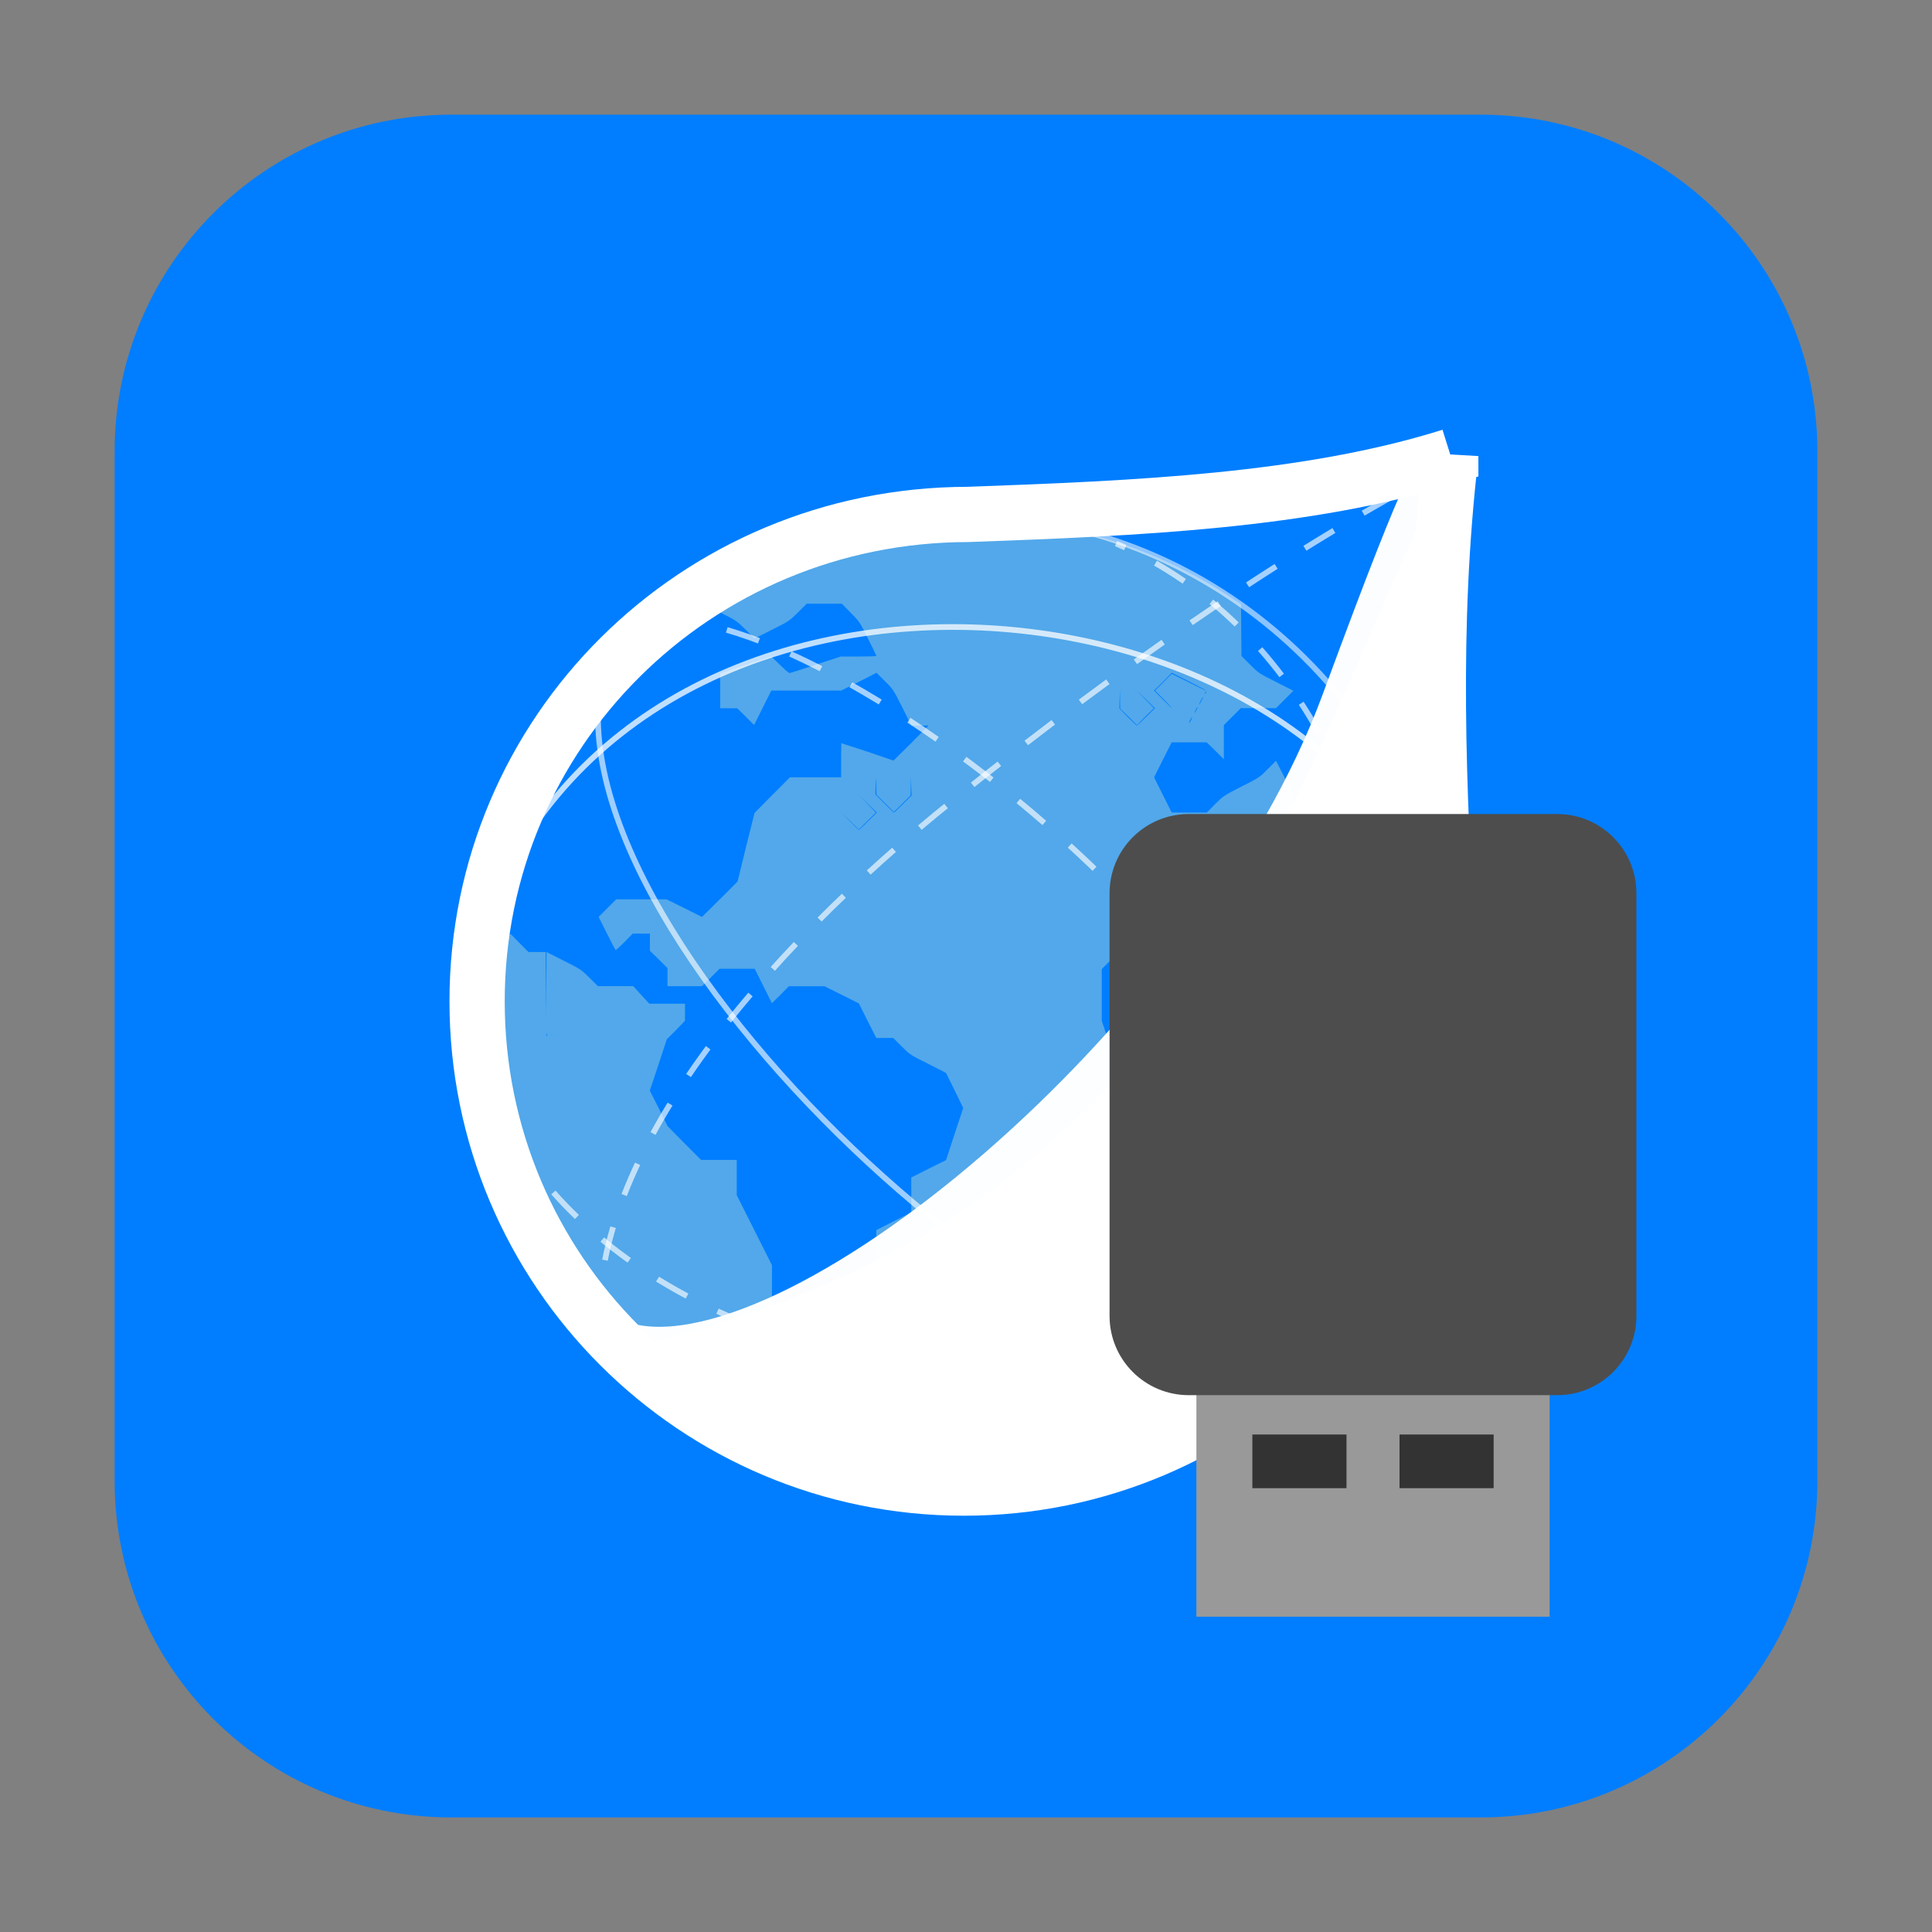 <svg height="36pt" viewBox="0 0 36 36" width="36pt" xmlns="http://www.w3.org/2000/svg" xmlns:xlink="http://www.w3.org/1999/xlink"><rect x="0" y="0" width="36" height="36" fill="#808080" stroke="none"/><filter id="a" height="100%" width="100%" x="0%" y="0%"><feColorMatrix in="SourceGraphic" type="matrix" values="0 0 0 0 1 0 0 0 0 1 0 0 0 0 1 0 0 0 1 0"/></filter><mask id="b"><g filter="url(#a)"><path d="m0 0h36v36h-36z" fill-opacity=".988"/></g></mask><clipPath id="c"><path d="m0 0h36v36h-36z"/></clipPath><path d="m8.406 2.137h19.188c3.461 0 6.27 2.809 6.27 6.27v19.188c0 3.461-2.809 6.27-6.27 6.27h-19.188c-3.461 0-6.27-2.809-6.27-6.27v-19.188c0-3.461 2.809-6.27 6.27-6.27zm0 0" fill="#007eff" fill-rule="evenodd"/><path d="m17.535 27.758c-1.988-.082-3.871-.816-5.422-2.113-.258-.215-.73-.68-.969-.949-.961-1.09-1.648-2.398-1.996-3.797-.238-.969-.316-1.938-.238-2.945.023-.25.062-.574.074-.586.004-.004.055.004.113.02.055.012.172.023.262.023h.164l.16.164.164.164h.32l.004.598.004.602.004-.602.004-.598.324.164c.312.156.324.164.477.316l.156.156h.66l.148.164.152.164h.664v.316l-.168.176-.172.172-.156.477-.16.477.168.332.164.332.312.316.312.312h.664v.656l.656 1.305v.656l.156.312c.129.262.184.398.32.797l.16.484.336.336h.652l-.164-.168c-.164-.164-.172-.176-.328-.488l-.156-.316.32-.969.324-.164.324-.16v-.973l.324-.164.328-.164v-.652l.324-.164.324-.16.16-.488.16-.484-.16-.328-.16-.324-.336-.172c-.332-.164-.34-.172-.492-.324l-.156-.156h-.316l-.164-.324-.16-.32-.641-.32h-.664l-.156.16-.16.156-.32-.641h-.656l-.324.324h-.645v-.336l-.164-.164-.164-.16v-.32h-.32l-.152.156c-.086.086-.16.152-.164.152-.008 0-.078-.137-.164-.309l-.156-.309.328-.328h.938l.332.164.328.164.332-.328.332-.332.156-.641.16-.637.328-.332.332-.332h.953v-.316c0-.176.004-.32.004-.32.004 0 .223.074.492.16l.48.164.328-.324.324-.328h-.32l-.168-.34c-.168-.332-.176-.344-.328-.492l-.152-.152-.328.168-.332.164h-1.301l-.32.641-.156-.156-.16-.156h-.316v-.648l.477-.16.477-.156.156.152c.086.086.168.156.184.156.012 0 .234-.07.488-.156l.465-.152h.332c.184 0 .332-.004.332-.012 0-.004-.07-.148-.156-.32-.152-.309-.16-.32-.324-.484l-.164-.168h-.656l-.16.16c-.156.156-.164.164-.484.324l-.328.164-.168-.168c-.164-.16-.18-.172-.469-.316l-.301-.152-.164-.008-.164-.012.156-.102c1.258-.836 2.691-1.332 4.242-1.477.309-.027 1.152-.027 1.465 0 1.594.145 3.039.641 4.305 1.488l.164.109.004.48.004.484.16.16c.156.156.164.164.484.324l.324.164-.324.324h-.656l-.316.316v.637l-.16-.16-.16-.156h-.652l-.164.324-.164.328.328.656h.656l.152-.156c.152-.152.164-.16.492-.328.328-.164.34-.172.488-.324l.156-.156.16.312.156.316v.164l.004.16.164.168.168.168.328-.164.324-.164-.32-.32-.32-.324.16-.156.156-.16.324.324.324.32v.32h.316l.164.164.164.16h.367l.039.102c.066.176.137.387.199.598.031.113.062.219.066.238.008.027-.012.027-.328.027h-.336l-.328-.164-.324-.164-.332.168c-.324.16-.336.168-.492.32l-.16.16-.309-.156c-.305-.152-.312-.156-.477-.32l-.168-.172h-.992l-.324.164-.328.164h-.648l-.156.16-.16.16v.98l-.328.328v.965l.164.488.164.492.32.16.316.156h.672l.328-.16.324-.164h.621l.328.164.328.16v.641l.328.656-.648.648.324.648.32.645v.645l.406.406-.043.047c-.406.449-.68.711-1.039 1.012-1.387 1.152-3.059 1.859-4.852 2.047-.227.027-.91.066-1.016.059-.023 0-.176-.008-.344-.016zm-7.34-8.488c-.004-.016-.008-.012-.012.008 0 .02.004.031.012.023.004-.004.004-.02 0-.031zm5.98-3.969.164-.16-.344-.336.164.168.16.168-.316.316-.336-.328.164.168c.09.094.168.168.172.168s.082-.07.172-.164zm.652-.32.16-.16-.008-.172-.004-.172-.008.344-.156.156-.156.152-.324-.324-.008-.328-.008.164-.004.16.168.168c.094.094.172.172.176.172.008 0 .082-.074.172-.16zm4.531-1.625.164-.16-.344-.336.16.168.164.168-.16.156-.156.16-.156-.156-.156-.152-.004-.172v-.172l-.008.168-.004.172.156.16c.09.09.164.16.172.16.004 0 .082-.074.172-.164zm.836.062c.012-.027.02-.051.016-.051-.004 0-.02.023-.035.051-.016.027-.023.051-.016.051.004 0 .02-.023.035-.051zm.102-.191c.016-.027.023-.051.02-.051-.008 0-.023.023-.035.051-.016.031-.023.055-.02.055.004 0 .02-.023.035-.055zm-.609-.195-.164-.164.312-.312.312.156c.172.086.316.156.324.156.008-.004-.133-.078-.312-.168l-.324-.164-.164.168-.168.164.164.164c.09.09.168.164.172.164s-.066-.074-.152-.164zm.703.023c.02-.035.031-.066.027-.066-.004 0-.023.031-.043.066-.02.039-.031.07-.027.07s.023-.031.043-.07zm.082-.164c-.004-.004-.012.004-.02.023-.008.023-.008.027.008.008.012-.012.02-.023.012-.031zm0 0" fill="#52a8ea"/><g fill="none" stroke="#fff" transform="matrix(.963 0 0 .963 2.565 2.678)"><path d="m25.408 6.044c-.385 3.291-.235 6.484-.053 9.65.028.284.045.592.045.901 0 5.202-4.216 9.418-9.414 9.418-5.202 0-9.418-4.216-9.418-9.418 0-5.198 4.216-9.414 9.499-9.422 3.267-.118 6.562-.256 9.341-1.128zm0 0" stroke-miterlimit="4.5" stroke-width="1.069"/><path d="m6.624 15.255c3.047-8.676 17.079-7.158 18.711.45" stroke-opacity=".749" stroke-width=".11"/><path d="m9.351 23.322c3.327 1.043 11.658-5.904 14.077-12.474 1.838-4.991 1.684-4.135 1.98-4.804" stroke-miterlimit="4.5" stroke-opacity=".988" stroke-width="1.069"/><g stroke-width=".11"><g stroke-dasharray=".658 .658" stroke-opacity=".647"><path d="m8.941 22.912c-.166-3.299 3.084-7.203 6.846-10.214 7.02-5.616 10.157-6.521 9.621-6.655"/><path d="m15.357 26.017c11.378-1.12 10.859-15.16 3.575-18.281"/><path d="m10.102 9.221c3.827-.207 15.014 8.822 12.36 14.158"/></g><path d="m9.002 10.236c-1.266 5.373 10.449 15.517 13.46 13.143" stroke-opacity=".62"/><path d="m6.693 18.051c2.56 7.028 16.767 8.424 18.666-1.108" stroke-dasharray=".658 .658" stroke-opacity=".647"/></g></g><g clip-path="url(#c)" mask="url(#b)"><path d="m16.217 7.209c4.65.101 8.497 3.729 9.134 8.233" style="fill:none;stroke-width:.109;stroke-linecap:round;stroke-linejoin:bevel;stroke:#fff;stroke-opacity:.553" transform="matrix(.963 0 0 .963 2.565 2.678)"/></g><path d="m11.566 25.129c10.637-2.309 12.25-9.941 15.457-16.633-.074 6.402.719 14.172-2.195 16.113-5.93 5.008-9.746 3.238-13.262.52zm0 0" fill="#fff"/><path d="m22.293 24.949h6.582v5.176h-6.582zm0 0" fill="#999"/><path d="m22.152 15.168h6.863c.816 0 1.477.66 1.477 1.477v7.875c0 .816-.66 1.477-1.477 1.477h-6.863c-.816 0-1.477-.66-1.477-1.477v-7.875c0-.816.66-1.477 1.477-1.477zm0 0" fill="#4d4d4d"/><path d="m23.336 26.73h1.754v1h-1.754zm0 0" fill="#333"/><path d="m26.078 26.73h1.754v1h-1.754zm0 0" fill="#333"/></svg>